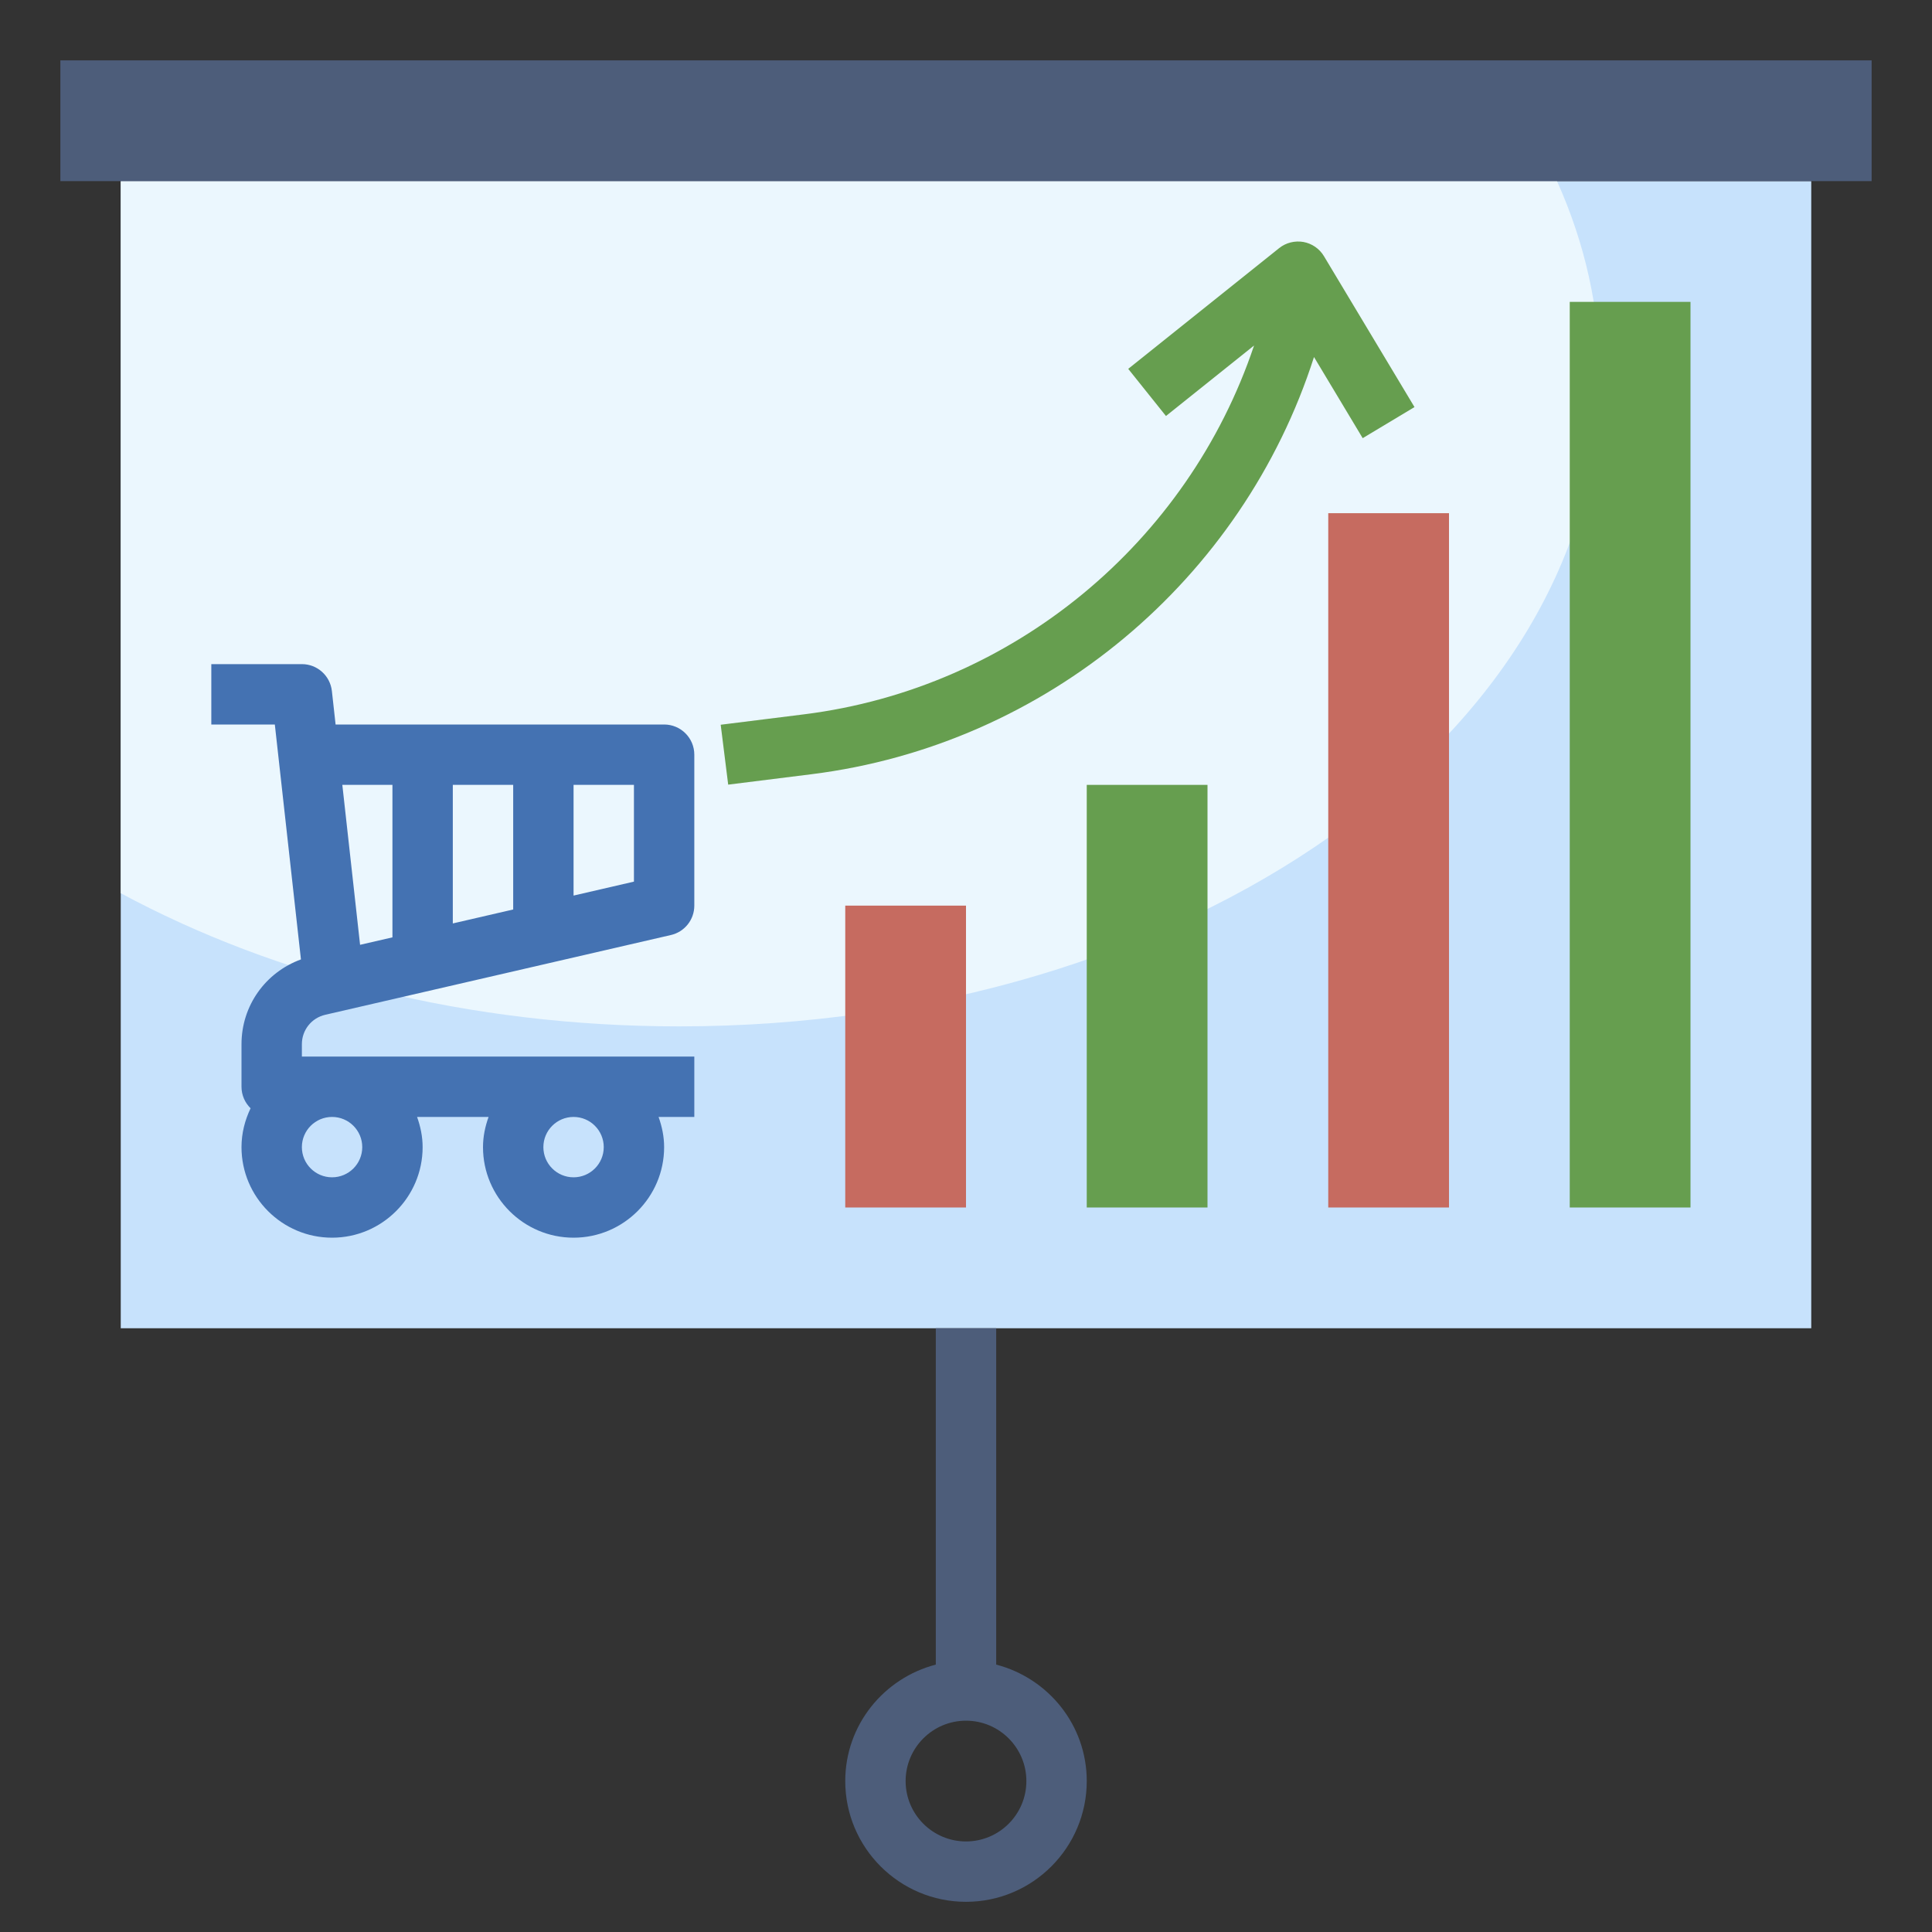 <svg id="Layer_3" enable-background="new 0 0 64 64" height="512" viewBox="0 0 64 64" width="512" xmlns="http://www.w3.org/2000/svg"><rect x="0" y="0" width="64" height="64" fill="#333333" stroke="none"/><g><path d="m60 6v38h-56v-38" fill="#c7e2fc"/><path d="m4 29.589c5.132 2.765 11.542 4.411 18.5 4.411 16.845 0 30.5-9.626 30.5-21.5 0-2.266-.5-4.449-1.422-6.5h-47.578z" fill="#ebf7fe"/><path d="m2 2h60v4h-60z" fill="#4d5d7a"/><path d="m28 30h4v10h-4z" fill="#c66b60"/><path d="m44 17h4v23h-4z" fill="#c66b60"/><path d="m36 26h4v14h-4z" fill="#669e4f"/><path d="m52 10h4v30h-4z" fill="#669e4f"/><path d="m22 24h-10.883l-.123-1.11c-.057-.507-.484-.89-.994-.89h-3v2h2.104l.865 7.782c-1.173.428-1.969 1.53-1.969 2.809v1.409c0 .28.116.532.301.713-.187.392-.301.825-.301 1.287 0 1.654 1.346 3 3 3s3-1.346 3-3c0-.352-.072-.686-.184-1h2.369c-.113.314-.185.648-.185 1 0 1.654 1.346 3 3 3s3-1.346 3-3c0-.352-.072-.686-.184-1h1.184v-2h-13v-.409c0-.469.318-.869.774-.975l11.45-2.642c.455-.104.776-.508.776-.974v-5c0-.552-.447-1-1-1zm-5 2v4.128l-2 .462v-4.59zm-4 0v5.051l-1.072.247-.588-5.298zm-1 12c0 .552-.448 1-1 1s-1-.448-1-1 .448-1 1-1 1 .448 1 1zm8 0c0 .552-.448 1-1 1s-1-.448-1-1 .448-1 1-1 1 .448 1 1zm1-8.795-2 .462v-3.667h2z" fill="#4472b2"/><path d="m33 55.142v-11.142h-2v11.142c-1.721.447-3 1.999-3 3.858 0 2.206 1.794 4 4 4s4-1.794 4-4c0-1.859-1.279-3.411-3-3.858zm-1 5.858c-1.103 0-2-.897-2-2s.897-2 2-2 2 .897 2 2-.897 2-2 2z" fill="#4d5d7a"/><path d="m46.857 13.485-3-5c-.148-.247-.396-.418-.681-.47-.283-.048-.576.023-.802.204l-5 4 1.25 1.562 2.918-2.335c-2.191 6.528-7.982 11.351-14.906 12.217l-2.762.345.248 1.984 2.762-.345c7.779-.973 14.278-6.441 16.644-13.82l1.613 2.688z" fill="#669e4f"/></g></svg>